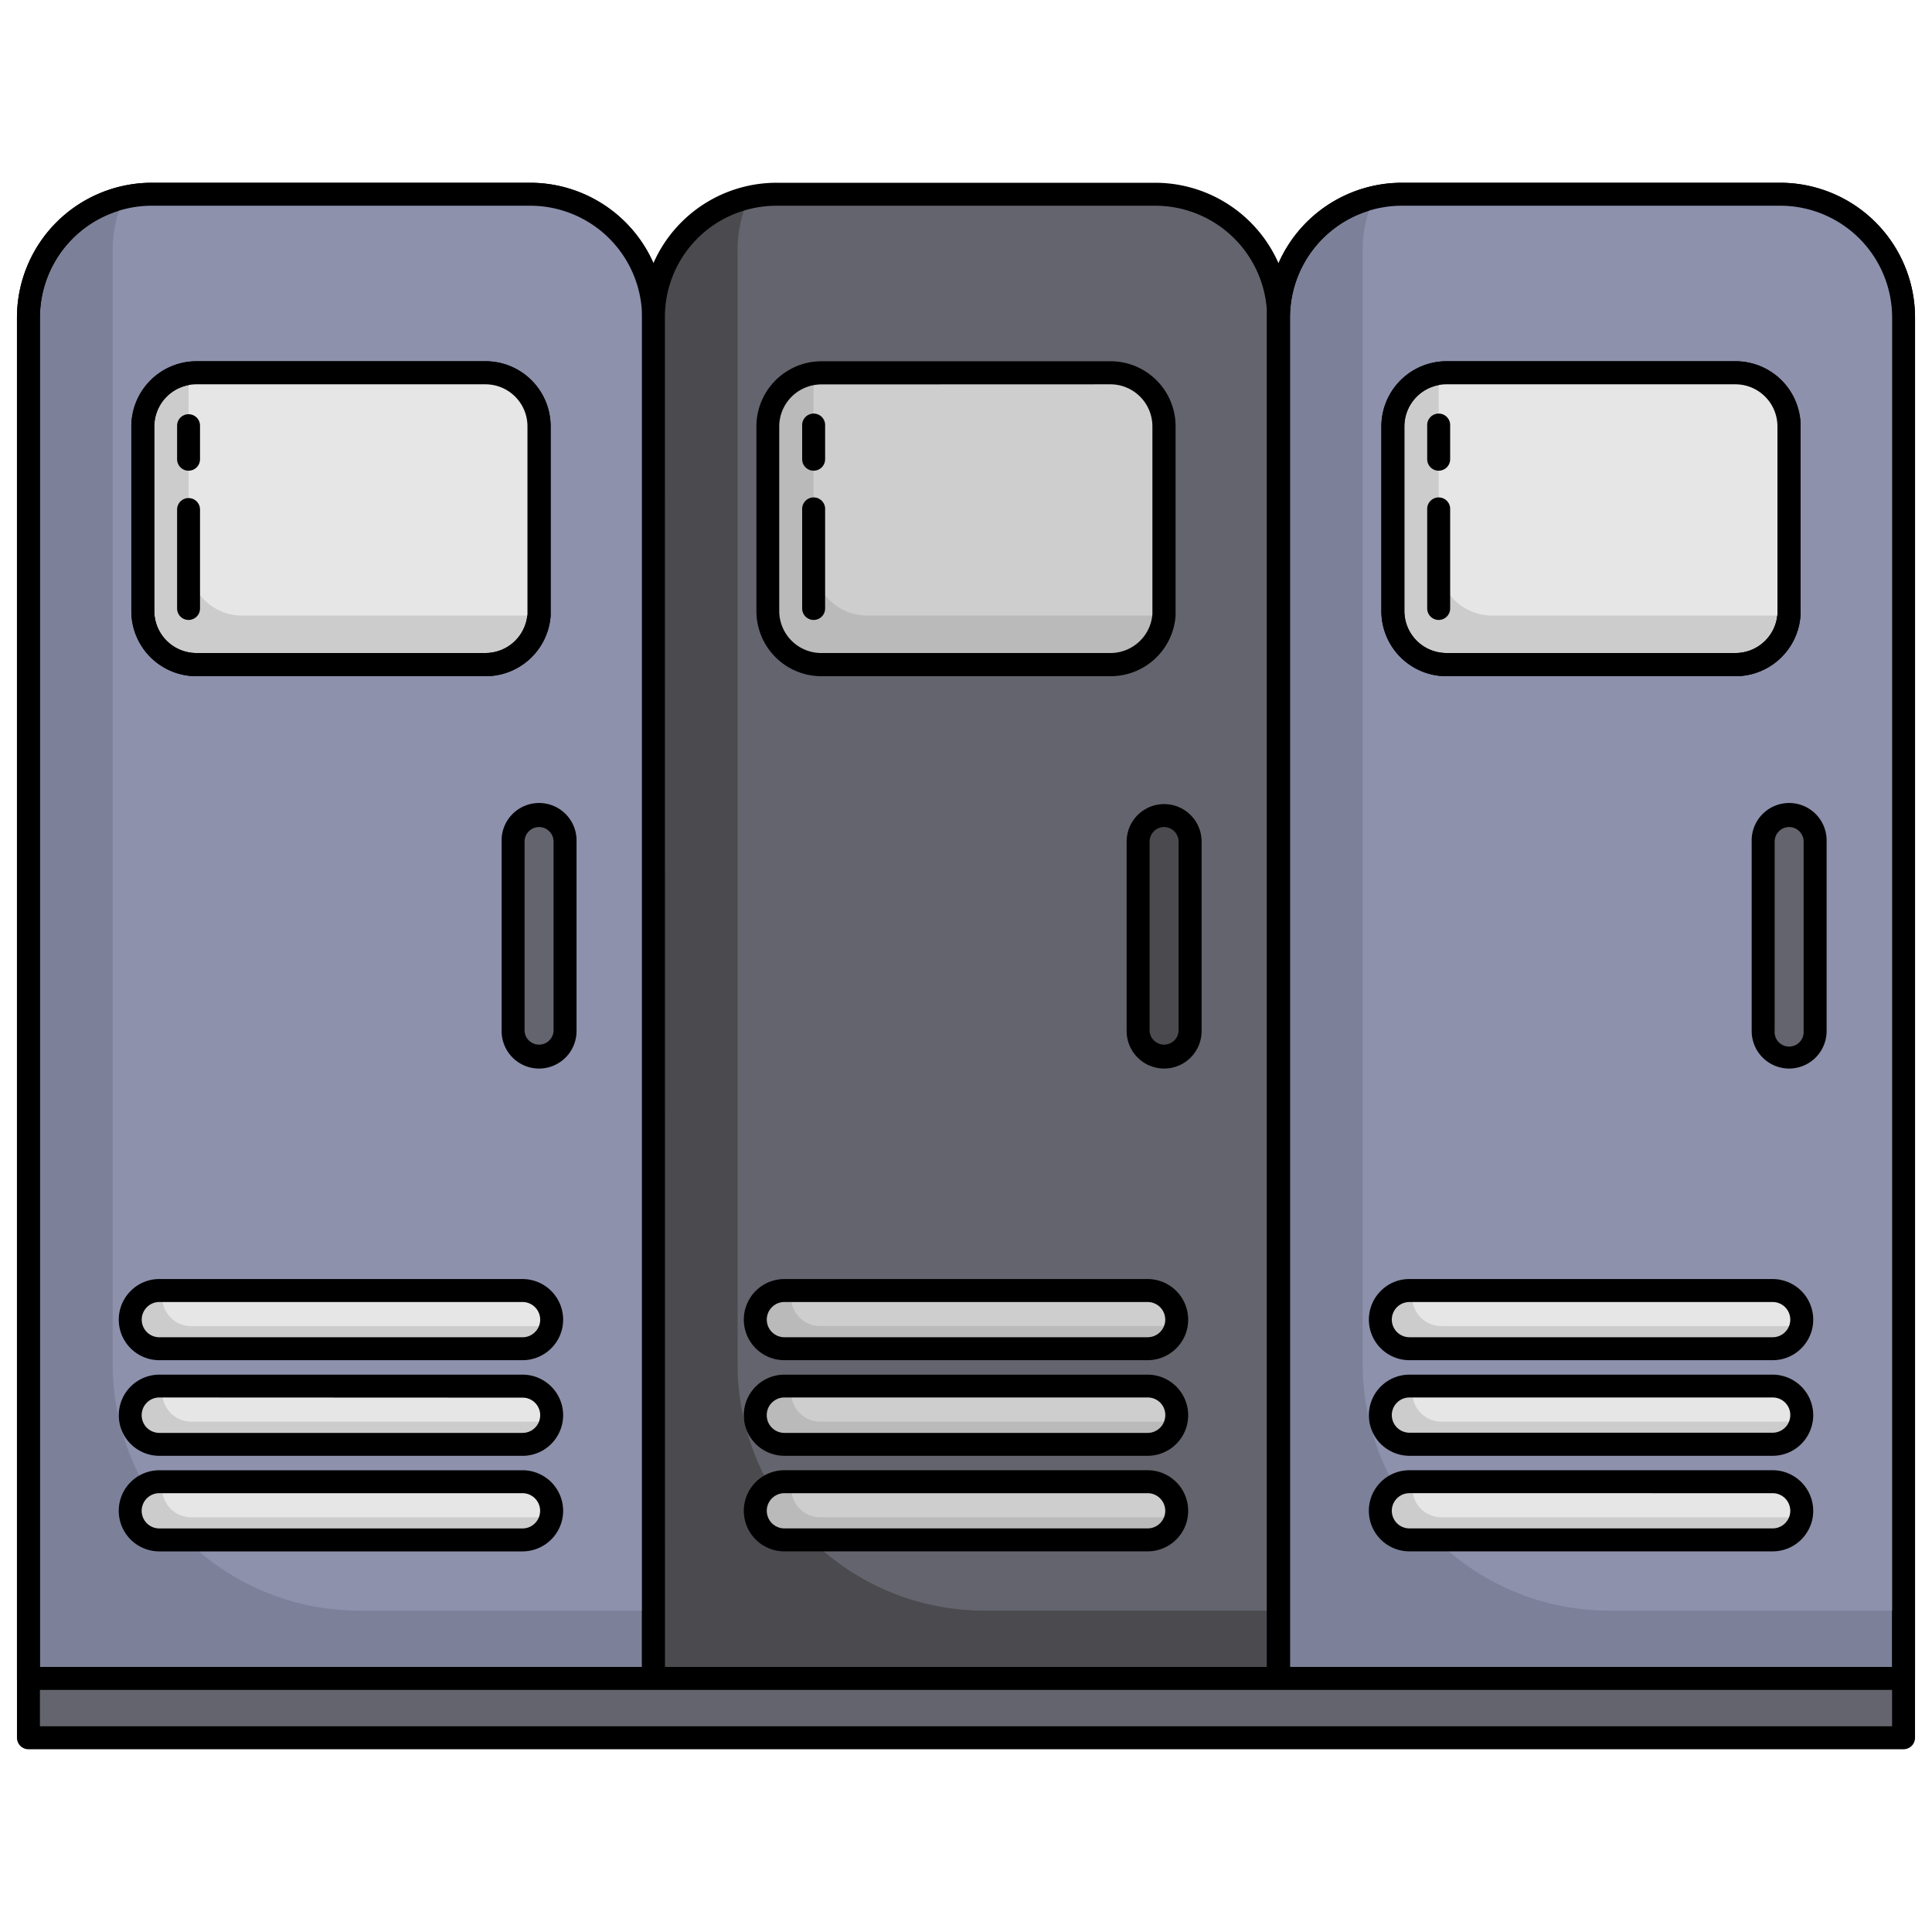 <svg id="Fitness_Color_Icons" data-name="Fitness Color Icons" xmlns="http://www.w3.org/2000/svg" viewBox="0 0 600 600"><path d="M46.43,60.32H165.35a37.6,37.6,0,0,1,37.6,37.6V521.24a0,0,0,0,1,0,0H8.83a0,0,0,0,1,0,0V97.92A37.6,37.6,0,0,1,46.43,60.32Z" fill="#7c8199"/><path d="M202.94,524.81H8.83a3.56,3.56,0,0,1-3.56-3.57V98.6A41.89,41.89,0,0,1,47.11,56.76H164.66A41.89,41.89,0,0,1,206.51,98.6V521.24A3.57,3.57,0,0,1,202.94,524.81ZM12.4,517.68h187V98.6a34.75,34.75,0,0,0-34.72-34.71H47.11A34.75,34.75,0,0,0,12.4,98.6Z"/><path d="M202.94,98.6V500.19H111.51A76.55,76.55,0,0,1,35,423.64V77.55a38.21,38.21,0,0,1,3.63-16.28,38.56,38.56,0,0,1,8.52-.94H164.67A38.26,38.26,0,0,1,202.94,98.6Z" fill="#8d91ac"/><rect x="159.35" y="253.28" width="16.15" height="75" rx="7.93" fill="#64646e"/><path d="M167.42,331.85a11.65,11.65,0,0,1-11.64-11.64V261.36a11.64,11.64,0,1,1,23.27,0v58.85A11.65,11.65,0,0,1,167.42,331.85Zm0-75a4.51,4.51,0,0,0-4.51,4.51v58.85a4.51,4.51,0,0,0,9,0V261.36A4.52,4.52,0,0,0,167.42,256.85Z"/><path d="M171.32,409.83a9.69,9.69,0,0,1-.22,2,9.05,9.05,0,0,1-8.82,7H49.48a9,9,0,0,1,0-18.07h112.8A9,9,0,0,1,171.32,409.83Z" fill="#ccc"/><path d="M171.32,439.51a9.16,9.16,0,0,1-.23,2,9,9,0,0,1-2.41,4.36,9.06,9.06,0,0,1-6.4,2.65H49.48a9,9,0,0,1-9-9,9,9,0,0,1,9-9h112.8A9,9,0,0,1,171.32,439.51Z" fill="#ccc"/><path d="M171.32,469.2a9.62,9.62,0,0,1-.22,2,9.05,9.05,0,0,1-8.82,7H49.48a9,9,0,0,1,0-18.07h112.8A9,9,0,0,1,171.32,469.2Z" fill="#ccc"/><path d="M171.32,409.83a9.69,9.69,0,0,1-.22,2H59.4a9,9,0,0,1-8.8-11.06H162.28A9,9,0,0,1,171.32,409.83Z" fill="#e6e6e6"/><path d="M171.32,439.51a9.16,9.16,0,0,1-.23,2H59.4a9,9,0,0,1-9-9.05,9.52,9.52,0,0,1,.22-2H162.28A9,9,0,0,1,171.32,439.51Z" fill="#e6e6e6"/><path d="M171.32,469.2a9.62,9.62,0,0,1-.22,2H59.4a9,9,0,0,1-8.8-11.06H162.28A9,9,0,0,1,171.32,469.2Z" fill="#e6e6e6"/><path d="M162.28,422.42H49.48a12.59,12.59,0,0,1-8.9-21.5,12.46,12.46,0,0,1,8.9-3.7h112.8a12.63,12.63,0,0,1,12.61,12.61,13.23,13.23,0,0,1-.31,2.78,12.63,12.63,0,0,1-12.3,9.81ZM49.48,404.35a5.38,5.38,0,0,0-3.85,1.6,5.47,5.47,0,0,0,3.85,9.35h112.8a5.4,5.4,0,0,0,3.87-1.61,5.31,5.31,0,0,0,1.47-2.64,5.57,5.57,0,0,0,.14-1.22,5.49,5.49,0,0,0-5.48-5.48Z"/><path d="M162.28,452.12H49.48a12.62,12.62,0,0,1-12.59-12.61,12.62,12.62,0,0,1,12.59-12.6h112.8a12.62,12.62,0,0,1,12.61,12.6,12.65,12.65,0,0,1-3.7,8.91A12.51,12.51,0,0,1,162.28,452.12ZM49.48,434A5.48,5.48,0,0,0,44,439.51,5.48,5.48,0,0,0,49.48,445h112.8a5.45,5.45,0,0,0,3.88-1.61,5.33,5.33,0,0,0,1.45-2.62,5.45,5.45,0,0,0-5.33-6.72Z"/><path d="M162.28,481.8H49.48a12.6,12.6,0,0,1,0-25.2h112.8a12.62,12.62,0,0,1,12.61,12.6,13.23,13.23,0,0,1-.31,2.78,12.65,12.65,0,0,1-12.3,9.82ZM49.48,463.72A5.48,5.48,0,0,0,44,469.2a5.47,5.47,0,0,0,5.46,5.47h112.8a5.45,5.45,0,0,0,3.87-1.6,5.38,5.38,0,0,0,1.47-2.65,5.57,5.57,0,0,0,.14-1.22,5.49,5.49,0,0,0-5.48-5.48Z"/><path d="M167.42,132.41V189.8c0,.4,0,.8,0,1.19a16.61,16.61,0,0,1-16.57,15.42H61A16.61,16.61,0,0,1,44.36,189.8V132.41A16.62,16.62,0,0,1,58.61,116a16.84,16.84,0,0,1,2.37-.17h89.83A16.62,16.62,0,0,1,167.42,132.41Z" fill="#ccc"/><path d="M150.81,210H61A20.21,20.21,0,0,1,40.79,189.8V132.4a20.26,20.26,0,0,1,17.32-20,21.31,21.31,0,0,1,2.87-.21h89.83A20.2,20.2,0,0,1,171,132.4v57.4c0,.49,0,1,0,1.47A20.22,20.22,0,0,1,150.81,210ZM61,119.35A13.11,13.11,0,0,0,47.92,132.4v57.4a13.07,13.07,0,0,0,13.06,13h89.83a13.08,13.08,0,0,0,13-12.1c0-.33,0-.63,0-.94V132.4a13.06,13.06,0,0,0-13-13.05Z"/><path d="M167.42,132.41V189.8c0,.4,0,.8,0,1.19a16.7,16.7,0,0,1-2.36.18H75.18a16.61,16.61,0,0,1-16.61-16.61v-57.4c0-.4,0-.8,0-1.2a16.84,16.84,0,0,1,2.37-.17h89.83A16.62,16.62,0,0,1,167.42,132.41Z" fill="#e6e6e6"/><path d="M58.57,146.18A3.56,3.56,0,0,1,55,142.61V132.2a3.56,3.56,0,1,1,7.12,0v10.41A3.56,3.56,0,0,1,58.57,146.18Z"/><path d="M58.57,192.53A3.56,3.56,0,0,1,55,189V158.24a3.56,3.56,0,1,1,7.12,0V189A3.56,3.56,0,0,1,58.57,192.53Z"/><path d="M150.81,210H61A20.21,20.21,0,0,1,40.79,189.8V132.4a20.26,20.26,0,0,1,17.32-20,21.31,21.31,0,0,1,2.87-.21h89.83A20.2,20.2,0,0,1,171,132.4v57.4c0,.49,0,1,0,1.47A20.22,20.22,0,0,1,150.81,210ZM61,119.35A13.11,13.11,0,0,0,47.92,132.4v57.4a13.07,13.07,0,0,0,13.06,13h89.83a13.08,13.08,0,0,0,13-12.1c0-.33,0-.63,0-.94V132.4a13.06,13.06,0,0,0-13-13.05Z"/><path d="M202.94,524.81H8.83a3.56,3.56,0,0,1-3.56-3.57V98.6A41.89,41.89,0,0,1,47.11,56.76H164.66A41.89,41.89,0,0,1,206.51,98.6V521.24A3.57,3.57,0,0,1,202.94,524.81ZM12.4,517.68h187V98.6a34.75,34.75,0,0,0-34.72-34.71H47.11A34.75,34.75,0,0,0,12.4,98.6Z"/><path d="M397.06,98.6V521.25H202.94V98.6a38.18,38.18,0,0,1,38.28-38.27H358.78A38.27,38.27,0,0,1,397.06,98.6Z" fill="#4a4a4f"/><path d="M397.06,98.6V500.19H305.62a76.55,76.55,0,0,1-76.55-76.55V77.55a38.21,38.21,0,0,1,3.63-16.28,38.56,38.56,0,0,1,8.52-.94H358.78A38.27,38.27,0,0,1,397.06,98.6Z" fill="#64646e"/><path d="M361.53,132.41V189.8c0,.4,0,.8,0,1.19a16.61,16.61,0,0,1-16.57,15.42H255.08a16.6,16.6,0,0,1-16.61-16.61V132.41a16.62,16.62,0,0,1,16.61-16.62h89.84A16.61,16.61,0,0,1,361.53,132.41Z" fill="#bababa"/><path d="M361.53,132.41V189.8c0,.4,0,.8,0,1.19a16.7,16.7,0,0,1-2.36.18H269.29a16.61,16.61,0,0,1-16.61-16.61V117.15c0-.39,0-.79,0-1.19a16.7,16.7,0,0,1,2.36-.17h89.84A16.61,16.61,0,0,1,361.53,132.41Z" fill="#cecece"/><rect x="353.46" y="253.28" width="16.15" height="75" rx="7.93" fill="#4a4a4f"/><path d="M361.53,331.85a11.65,11.65,0,0,1-11.64-11.64V261.36a11.64,11.64,0,0,1,23.28,0v58.85A11.65,11.65,0,0,1,361.53,331.85Zm0-75a4.51,4.51,0,0,0-4.51,4.51v58.85a4.51,4.51,0,0,0,9,0V261.36A4.51,4.51,0,0,0,361.53,256.85Z"/><path d="M365.44,409.82a9.54,9.54,0,0,1-.22,2,9.1,9.1,0,0,1-2.43,4.37,9,9,0,0,1-6.39,2.65H243.6a9,9,0,0,1,0-18.08H356.4A9,9,0,0,1,365.44,409.82Z" fill="#bababa"/><path d="M365.44,439.5a9,9,0,0,1-9,9.05H243.6a9,9,0,0,1,0-18.08H356.4A9,9,0,0,1,365.44,439.5Z" fill="#bababa"/><path d="M365.44,469.2a9.52,9.52,0,0,1-.22,2,9.1,9.1,0,0,1-2.43,4.37,9,9,0,0,1-6.39,2.65H243.6a9,9,0,0,1,0-18.08H356.4A9.05,9.05,0,0,1,365.44,469.2Z" fill="#bababa"/><path d="M365.44,409.82a9.54,9.54,0,0,1-.22,2H254.73a9,9,0,0,1-8.81-11.06H356.4A9,9,0,0,1,365.44,409.82Z" fill="#cecece"/><path d="M365.44,439.5a9,9,0,0,1-.23,2H254.73a9,9,0,0,1-9-9,9.69,9.69,0,0,1,.22-2H356.4A9,9,0,0,1,365.44,439.5Z" fill="#cecece"/><path d="M365.44,469.2a9.52,9.52,0,0,1-.22,2H254.73a9,9,0,0,1-9-9,9.16,9.16,0,0,1,.23-2H356.4A9.05,9.05,0,0,1,365.44,469.2Z" fill="#cecece"/><path d="M252.68,146.18a3.56,3.56,0,0,1-3.56-3.57V132.2a3.57,3.57,0,1,1,7.13,0v10.41A3.57,3.57,0,0,1,252.68,146.18Z"/><path d="M252.68,192.53a3.56,3.56,0,0,1-3.56-3.57V158.24a3.57,3.57,0,1,1,7.13,0V189A3.57,3.57,0,0,1,252.68,192.53Z"/><path d="M344.92,210H255.08a20.2,20.2,0,0,1-20.17-20.17V132.4a20.25,20.25,0,0,1,17.32-20,20.67,20.67,0,0,1,2.85-.21h89.84a20.2,20.2,0,0,1,20.17,20.18v57.4c0,.49,0,1,0,1.47A20.22,20.22,0,0,1,344.92,210Zm-89.84-90.62a12.67,12.67,0,0,0-1.84.14A13.08,13.08,0,0,0,242,132.4v57.4a13.06,13.06,0,0,0,13.05,13h89.84a13.07,13.07,0,0,0,13-12.1c0-.33,0-.63,0-.94V132.4a13.07,13.07,0,0,0-13.05-13.05Z"/><path d="M356.4,422.42H243.6a12.6,12.6,0,1,1,0-25.2H356.4a12.61,12.61,0,0,1,12.6,12.6,13.21,13.21,0,0,1-.3,2.78,12.62,12.62,0,0,1-12.3,9.82ZM243.6,404.35a5.47,5.47,0,1,0,0,10.94H356.4a5.48,5.48,0,0,0,5.34-4.25,5.57,5.57,0,0,0,.14-1.22,5.48,5.48,0,0,0-5.48-5.47Z"/><path d="M356.4,452.11H243.6a12.6,12.6,0,1,1,0-25.2H356.4A12.61,12.61,0,0,1,369,439.5a12.88,12.88,0,0,1-.32,2.84,12.6,12.6,0,0,1-12.28,9.77ZM243.6,434a5.45,5.45,0,0,0-3.87,1.6,5.39,5.39,0,0,0-1.61,3.86A5.48,5.48,0,0,0,243.6,445H356.4a5.47,5.47,0,0,0,3.88-1.61,5.37,5.37,0,0,0,1.45-2.62A5.44,5.44,0,0,0,356.4,434Z"/><path d="M356.4,481.79H243.6a12.6,12.6,0,1,1,0-25.2H356.4A12.62,12.62,0,0,1,369,469.2a13.19,13.19,0,0,1-.3,2.77,12.62,12.62,0,0,1-12.3,9.82ZM243.6,463.72a5.47,5.47,0,1,0,0,10.94H356.4a5.48,5.48,0,0,0,5.34-4.25,5.55,5.55,0,0,0,.14-1.21,5.49,5.49,0,0,0-5.48-5.48Z"/><path d="M397.06,524.81H202.94a3.57,3.57,0,0,1-3.56-3.56V98.6a41.8,41.8,0,0,1,41.84-41.84H358.78A41.89,41.89,0,0,1,400.62,98.6V521.25A3.57,3.57,0,0,1,397.06,524.81Zm-190.55-7.13h187V98.6a34.75,34.75,0,0,0-34.71-34.71H241.22a35,35,0,0,0-7.73.86,34.53,34.53,0,0,0-27,33.85Z"/><path d="M434.65,60.32H553.57a37.6,37.6,0,0,1,37.6,37.6V521.24a0,0,0,0,1,0,0H397.06a0,0,0,0,1,0,0V97.92A37.6,37.6,0,0,1,434.65,60.32Z" fill="#7c8199"/><path d="M591.17,524.81H397.06a3.57,3.57,0,0,1-3.57-3.57V98.6a41.89,41.89,0,0,1,41.85-41.84H552.89A41.89,41.89,0,0,1,594.73,98.6V521.24A3.56,3.56,0,0,1,591.17,524.81Zm-190.55-7.13h187V98.6a34.75,34.75,0,0,0-34.71-34.71H435.34A34.75,34.75,0,0,0,400.62,98.6Z"/><path d="M591.17,98.6V500.19H499.73a76.54,76.54,0,0,1-76.54-76.55V77.55a38.21,38.21,0,0,1,3.62-16.28,38.56,38.56,0,0,1,8.52-.94H552.89A38.27,38.27,0,0,1,591.17,98.6Z" fill="#8d91ac"/><path d="M555.64,132.41V189.8c0,.4,0,.8,0,1.19A16.61,16.61,0,0,1,539,206.41H449.2a16.61,16.61,0,0,1-16.62-16.61V132.41A16.62,16.62,0,0,1,446.83,116a16.84,16.84,0,0,1,2.37-.17H539A16.61,16.61,0,0,1,555.64,132.41Z" fill="#ccc"/><path d="M539,210H449.2A20.2,20.2,0,0,1,429,189.8V132.4a20.25,20.25,0,0,1,17.32-20,21,21,0,0,1,2.86-.21H539A20.2,20.2,0,0,1,559.2,132.4v57.4c0,.49,0,1-.05,1.47A20.22,20.22,0,0,1,539,210ZM449.2,119.35a12.91,12.91,0,0,0-1.85.14,13.09,13.09,0,0,0-11.21,12.91v57.4a13.07,13.07,0,0,0,13.06,13H539a13.07,13.07,0,0,0,13-12.1c0-.33,0-.63,0-.94V132.4A13.07,13.07,0,0,0,539,119.35Z"/><path d="M555.64,132.41V189.8c0,.4,0,.8,0,1.19a16.56,16.56,0,0,1-2.35.18H463.4a16.61,16.61,0,0,1-16.61-16.61v-57.4c0-.4,0-.8,0-1.2a16.84,16.84,0,0,1,2.37-.17H539A16.61,16.61,0,0,1,555.64,132.41Z" fill="#e6e6e6"/><rect x="547.57" y="253.28" width="16.15" height="75" rx="7.93" fill="#64646e"/><path d="M555.64,331.85A11.65,11.65,0,0,1,544,320.21V261.36a11.64,11.64,0,1,1,23.27,0v58.85A11.65,11.65,0,0,1,555.64,331.85Zm0-75a4.52,4.52,0,0,0-4.51,4.51v58.85a4.51,4.51,0,1,0,9,0V261.36A4.51,4.51,0,0,0,555.64,256.85Z"/><path d="M446.79,146.18a3.57,3.57,0,0,1-3.56-3.57V132.2a3.57,3.57,0,1,1,7.13,0v10.41A3.57,3.57,0,0,1,446.79,146.18Z"/><path d="M446.79,192.53a3.57,3.57,0,0,1-3.56-3.57V158.24a3.57,3.57,0,1,1,7.13,0V189A3.57,3.57,0,0,1,446.79,192.53Z"/><path d="M539,210H449.2A20.2,20.2,0,0,1,429,189.8V132.4a20.25,20.25,0,0,1,17.32-20,21,21,0,0,1,2.86-.21H539A20.2,20.2,0,0,1,559.2,132.4v57.4c0,.49,0,1-.05,1.47A20.22,20.22,0,0,1,539,210ZM449.2,119.35a12.91,12.91,0,0,0-1.85.14,13.09,13.09,0,0,0-11.21,12.91v57.4a13.07,13.07,0,0,0,13.06,13H539a13.07,13.07,0,0,0,13-12.1c0-.33,0-.63,0-.94V132.4A13.07,13.07,0,0,0,539,119.35Z"/><path d="M559.55,409.82a9.54,9.54,0,0,1-.22,2,9.1,9.1,0,0,1-2.43,4.37,9,9,0,0,1-6.39,2.65H437.71a9,9,0,0,1,0-18.08h112.8A9,9,0,0,1,559.55,409.82Z" fill="#ccc"/><path d="M559.55,439.5a9,9,0,0,1-9,9.05H437.71a9,9,0,0,1,0-18.08h112.8A9,9,0,0,1,559.55,439.5Z" fill="#ccc"/><path d="M559.55,469.2a9.52,9.52,0,0,1-.22,2,9.1,9.1,0,0,1-2.43,4.37,9,9,0,0,1-6.39,2.65H437.71a9,9,0,0,1,0-18.08h112.8A9.05,9.05,0,0,1,559.55,469.2Z" fill="#ccc"/><path d="M559.55,409.82a9.54,9.54,0,0,1-.22,2H447.63a9,9,0,0,1-8.8-11.06H550.51A9,9,0,0,1,559.55,409.82Z" fill="#e6e6e6"/><path d="M559.55,439.5a9,9,0,0,1-.23,2H447.63a9,9,0,0,1-9-9,9.69,9.69,0,0,1,.22-2H550.51A9,9,0,0,1,559.55,439.5Z" fill="#e6e6e6"/><path d="M559.55,469.2a9.52,9.52,0,0,1-.22,2H447.63a9,9,0,0,1-9-9,9.16,9.16,0,0,1,.23-2H550.51A9.05,9.05,0,0,1,559.55,469.2Z" fill="#e6e6e6"/><path d="M550.51,422.42H437.71a12.6,12.6,0,0,1-8.9-21.51,12.44,12.44,0,0,1,8.9-3.69h112.8a12.61,12.61,0,0,1,12.6,12.6,13.21,13.21,0,0,1-.3,2.78,12.67,12.67,0,0,1-3.39,6.13A12.51,12.51,0,0,1,550.51,422.42Zm-112.8-18.07a5.48,5.48,0,0,0-5.47,5.47,5.48,5.48,0,0,0,5.47,5.47h112.8a5.48,5.48,0,0,0,5.34-4.25,5.57,5.57,0,0,0,.14-1.22,5.48,5.48,0,0,0-5.48-5.47Z"/><path d="M550.51,452.11H437.71a12.61,12.61,0,0,1-12.59-12.61,12.6,12.6,0,0,1,12.59-12.59h112.8a12.61,12.61,0,0,1,12.6,12.59,12.69,12.69,0,0,1-3.69,8.92A12.58,12.58,0,0,1,550.51,452.11ZM437.71,434a5.48,5.48,0,0,0-5.47,5.46,5.48,5.48,0,0,0,5.47,5.48h112.8a5.45,5.45,0,0,0,3.88-1.61,5.37,5.37,0,0,0,1.45-2.62,5.44,5.44,0,0,0-5.33-6.71Z"/><path d="M550.51,481.79H437.71a12.6,12.6,0,0,1,0-25.2h112.8a12.62,12.62,0,0,1,12.6,12.61,13.28,13.28,0,0,1-.3,2.78,12.68,12.68,0,0,1-3.39,6.12A12.51,12.51,0,0,1,550.51,481.79Zm-112.8-18.07a5.47,5.47,0,1,0,0,10.94h112.8a5.48,5.48,0,0,0,5.34-4.25,5.55,5.55,0,0,0,.14-1.21,5.49,5.49,0,0,0-5.48-5.48Z"/><path d="M591.17,524.81H397.06a3.57,3.57,0,0,1-3.57-3.57V98.6a41.89,41.89,0,0,1,41.85-41.84H552.89A41.89,41.89,0,0,1,594.73,98.6V521.24A3.56,3.56,0,0,1,591.17,524.81Zm-190.55-7.13h187V98.6a34.75,34.75,0,0,0-34.71-34.71H435.34A34.75,34.75,0,0,0,400.62,98.6Z"/><rect x="8.83" y="521.24" width="582.34" height="18.43" fill="#64646e"/><path d="M591.17,543.24H8.83a3.56,3.56,0,0,1-3.56-3.56V521.24a3.56,3.56,0,0,1,3.56-3.56H591.17a3.56,3.56,0,0,1,3.56,3.56v18.44A3.56,3.56,0,0,1,591.17,543.24ZM12.4,536.11H587.6v-11.3H12.4Z"/></svg>